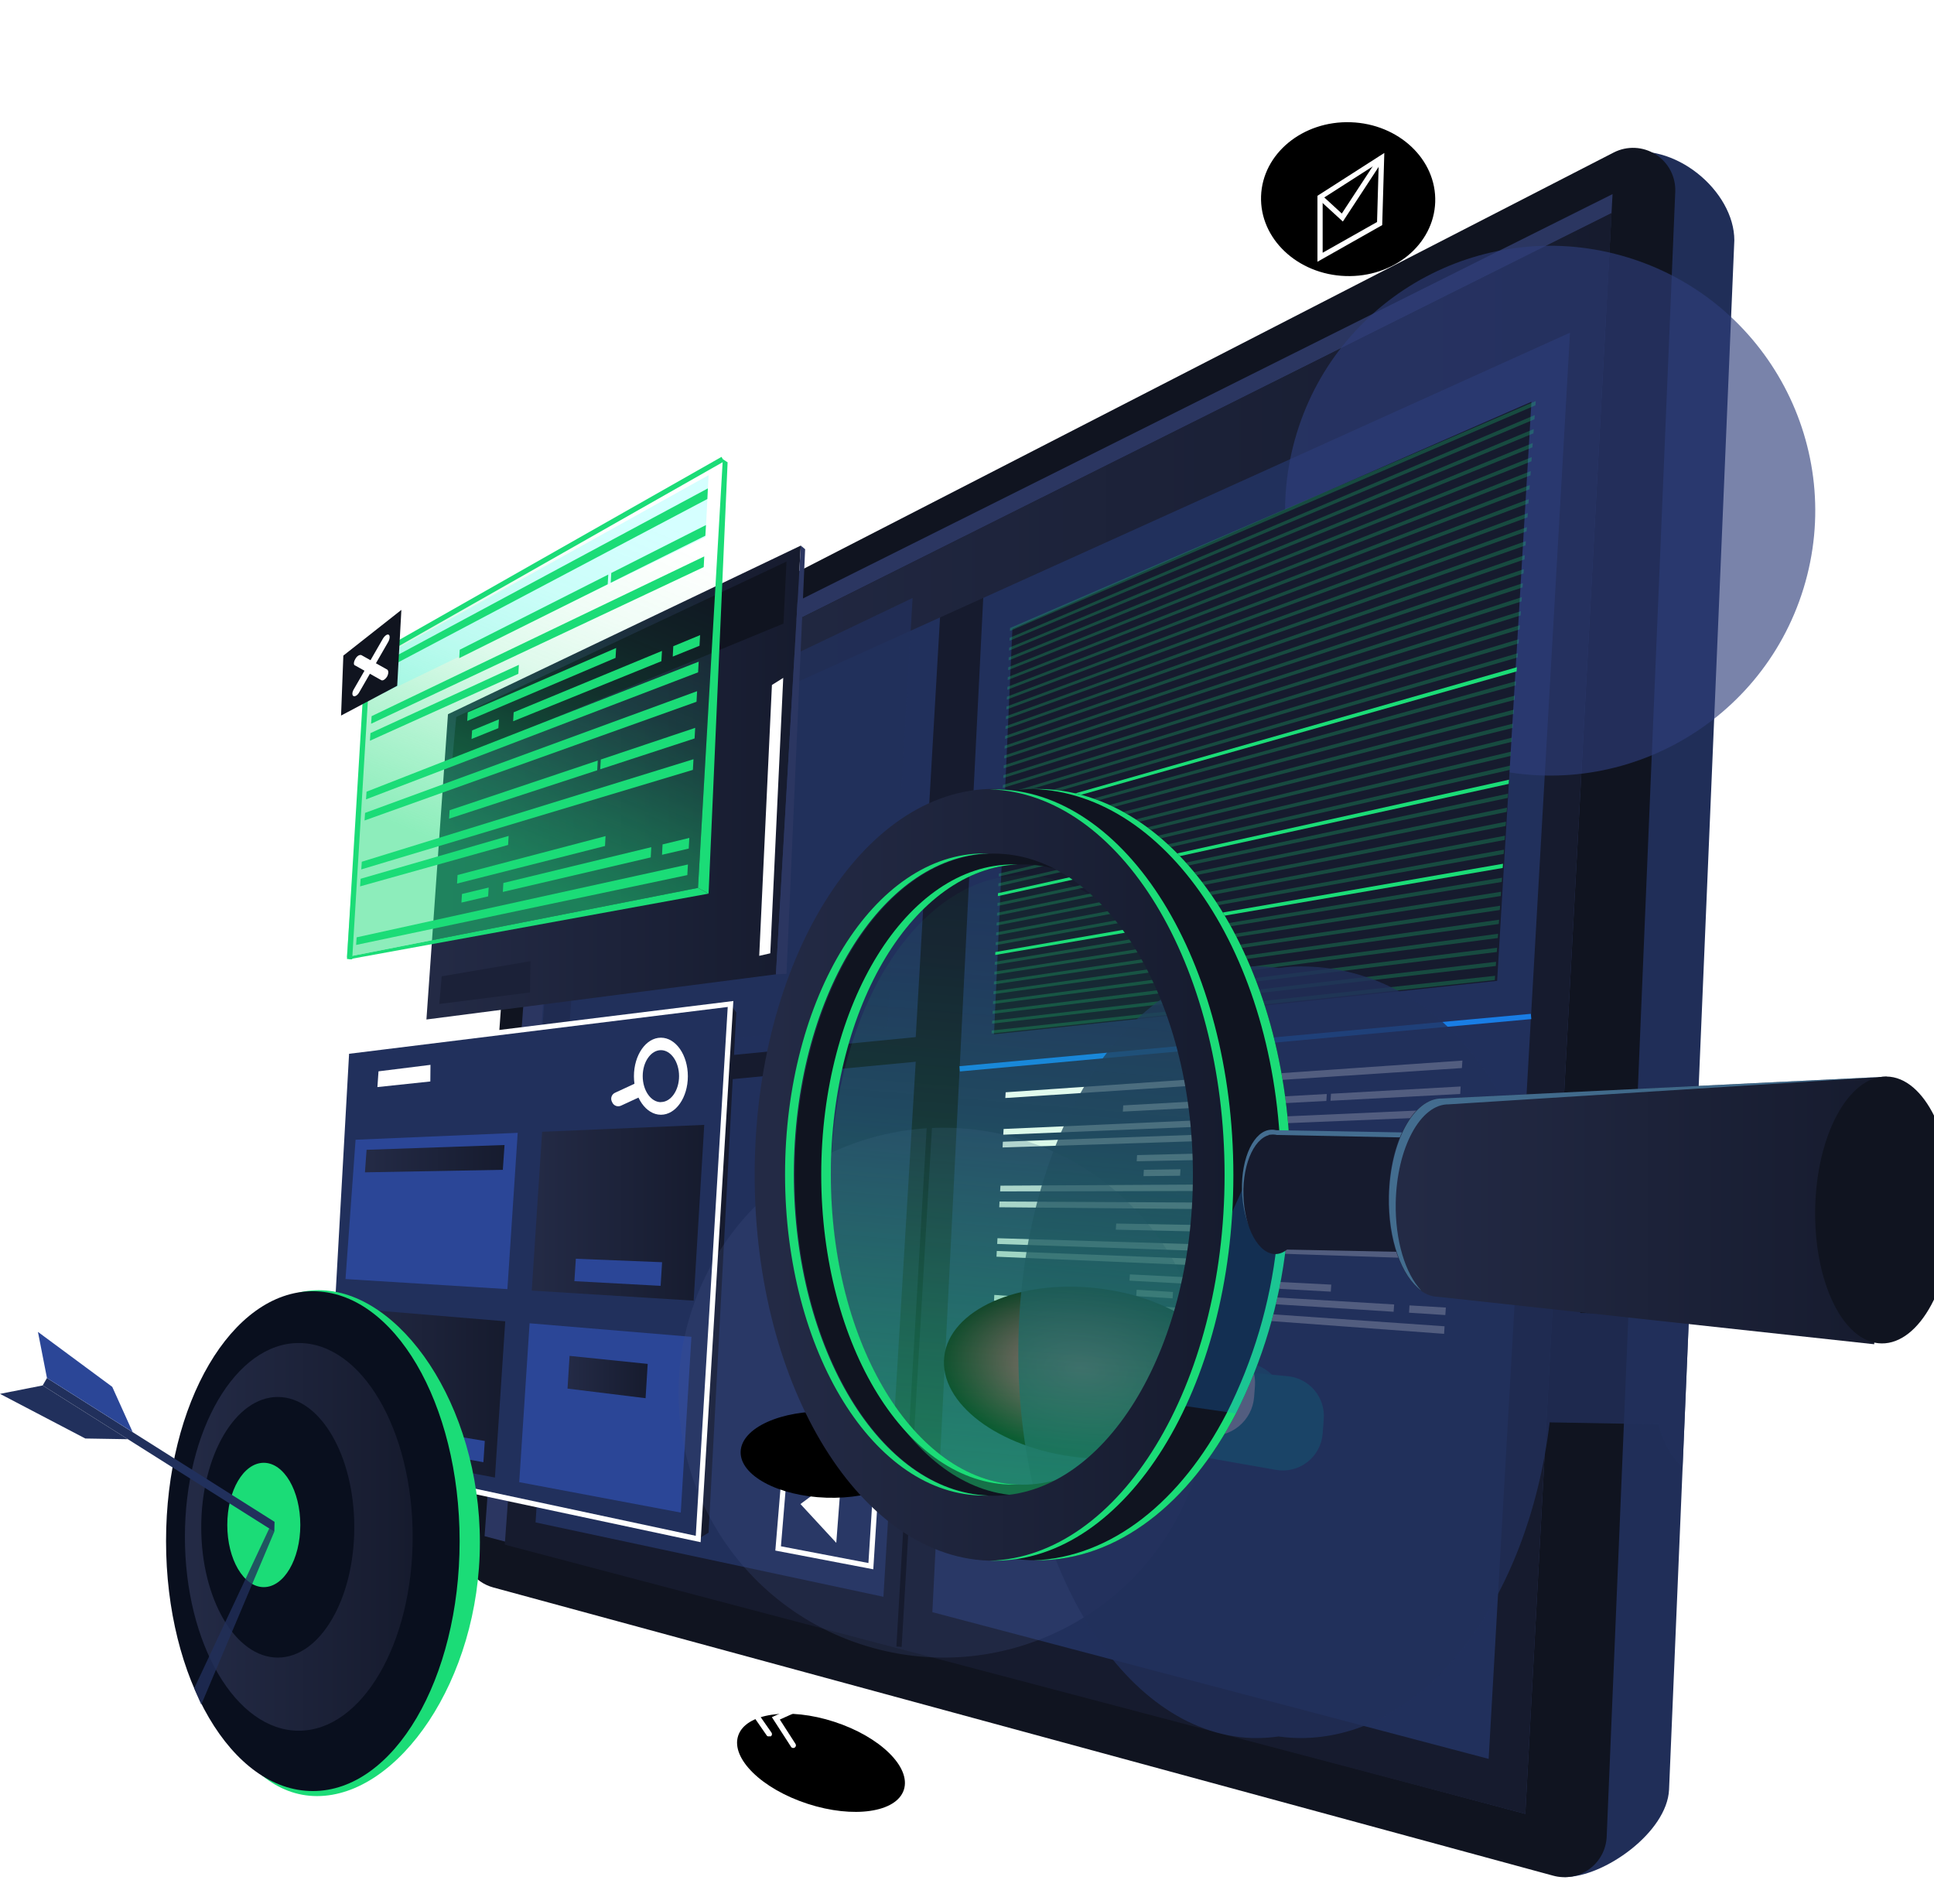 <svg width="712" height="701" viewBox="0 0 712 701" fill="none" xmlns="http://www.w3.org/2000/svg">
<path d="M569.881 688.092L576.046 690.979C590.617 690.979 613.725 674.458 614.457 658.82L619.458 540.071L622.368 471.144L638.492 88.468C638.513 70.504 616.527 51.441 596.351 56.589L581.974 483.4L580.616 523.83L575.011 689.902L569.881 688.092Z" fill="#202E58"/>
<path d="M591.5 676.073L616.742 70.611C616.853 67.895 616.25 65.197 614.993 62.785C613.736 60.375 611.868 58.335 609.576 56.871C607.283 55.406 604.647 54.568 601.929 54.439C599.212 54.31 596.508 54.895 594.087 56.136L200.034 258.611C197.659 259.83 195.639 261.64 194.167 263.866C192.695 266.091 191.82 268.658 191.627 271.319L170.18 568.267C169.92 571.862 170.92 575.436 173.008 578.376C175.096 581.316 178.143 583.438 181.626 584.378L571.777 690.462C574.041 691.087 576.416 691.193 578.726 690.771C581.036 690.35 583.221 689.413 585.118 688.029C587.014 686.646 588.573 684.852 589.679 682.781C590.784 680.711 591.407 678.418 591.5 676.073Z" fill="#101420"/>
<path d="M561.539 667.716L178.393 565.488L200.12 267.98L593.656 71.451L561.539 667.716Z" fill="#2B3661"/>
<path d="M561.539 667.715L185.83 568.611L207.536 271.082L593.269 78.473L561.539 667.715Z" fill="#161B2E"/>
<path d="M578.913 106.432L362.174 216.199L343.248 593.468L548.045 647.469L578.913 106.432Z" fill="#21305C"/>
<path d="M346.265 223.952L216.394 286.009L208.376 394.375L337.126 381.775L346.265 223.952Z" fill="#21305C"/>
<path d="M325.228 587.803L197.168 560.426L207.191 403.164L337.126 390.843L325.228 587.803Z" fill="#21305C"/>
<path d="M593.269 78.473L591.221 116.491L206.113 290.554L207.536 271.082L593.269 78.473Z" fill="url(#paint0_linear_611_13231)"/>
<g style="mix-blend-mode:multiply" opacity="0.88">
<g style="mix-blend-mode:multiply" opacity="0.88">
<path d="M335.962 220.14L206.07 282.218L198.676 387.074L326.801 377.962L335.962 220.14Z" fill="#21305C"/>
</g>
</g>
<path d="M294.812 200.841L164.92 262.918L156.988 375.292L285.651 358.663L294.812 200.841Z" fill="url(#paint1_linear_611_13231)"/>
<path d="M289.553 206.721L288.433 229.553L166.516 279.762L167.96 263.93L289.553 206.721Z" fill="#101420"/>
<path d="M294.813 200.841L296.408 202.176L289.553 358.469L285.652 358.663L294.813 200.841Z" fill="#2B3661"/>
<g style="mix-blend-mode:color-dodge">
<path style="mix-blend-mode:color-dodge" d="M266.101 169.026L135.368 243.231L127.673 352.265L256.962 326.848L266.101 169.026Z" fill="url(#paint2_linear_611_13231)" fill-opacity="0.5"/>
</g>
<g style="mix-blend-mode:soft-light" opacity="0.5">
<g style="mix-blend-mode:soft-light" opacity="0.5">
<path d="M260.863 174.907L259.72 197.718L136.962 257.275L138.234 243.231L260.863 174.907Z" fill="#58FFFE"/>
</g>
</g>
<path d="M266.101 169.026L267.868 170.189L260.863 328.959L256.961 326.848L266.101 169.026Z" fill="#1BDC77"/>
<path d="M127.672 352.265L256.961 326.849L260.863 328.959L128.685 353.084L127.672 352.265Z" fill="#1BDC77"/>
<path d="M137.826 248.444L260.411 183.695L260.605 179.775L138.02 245.622L137.826 248.444Z" fill="#1BDC77"/>
<path d="M134.743 294.259L257.005 247.496L257.22 243.576L134.937 291.437L134.743 294.259Z" fill="#1BDC77"/>
<path d="M136.619 266.429L259.074 208.745L259.268 204.825L136.813 263.629L136.619 266.429Z" fill="#1BDC77"/>
<path d="M224.844 214.518L259.678 197.2L259.893 193.279L225.038 210.921L224.844 214.518Z" fill="#1BDC77"/>
<path d="M247.672 241.701L257.523 237.717L257.738 233.796L247.866 237.889L247.672 241.701Z" fill="#1BDC77"/>
<path d="M173.607 272.029L183.48 268.044L183.674 264.813L173.801 268.884L173.607 272.029Z" fill="#1BDC77"/>
<path d="M169.059 242.282L223.723 215.078L223.939 211.502L169.253 239.181L169.059 242.282Z" fill="#1BDC77"/>
<path d="M172.012 265.395L226.612 242.176L226.828 238.535L172.206 262.251L172.012 265.395Z" fill="#1BDC77"/>
<path d="M188.911 265.503L243.489 243.403L243.705 239.612L189.105 262.208L188.911 265.503Z" fill="#1BDC77"/>
<path d="M136.187 272.676L190.83 248.034L191.024 244.739L136.381 269.876L136.187 272.676Z" fill="#1BDC77"/>
<path d="M134.204 302.035L256.422 258.33L256.638 254.432L134.398 299.234L134.204 302.035Z" fill="#1BDC77"/>
<path d="M131.1 347.85L253.039 322.131L253.254 318.233L131.294 345.05L131.1 347.85Z" fill="#1BDC77"/>
<path d="M132.997 320.042L255.087 283.403L255.302 279.482L133.191 317.22L132.997 320.042Z" fill="#1BDC77"/>
<path d="M220.965 283.187L255.712 271.835L255.927 267.937L221.18 279.59L220.965 283.187Z" fill="#1BDC77"/>
<path d="M243.727 314.657L253.556 312.374L253.772 308.453L243.921 310.844L243.727 314.657Z" fill="#1BDC77"/>
<path d="M169.878 332.254L179.707 329.971L179.901 326.719L170.072 329.088L169.878 332.254Z" fill="#1BDC77"/>
<path d="M165.33 301.366L219.865 283.553L220.059 279.977L165.524 298.264L165.33 301.366Z" fill="#1BDC77"/>
<path d="M168.261 325.254L222.732 311.425L222.926 307.785L168.455 322.109L168.261 325.254Z" fill="#1BDC77"/>
<path d="M185.118 328.335L239.567 315.626L239.761 311.857L185.312 325.039L185.118 328.335Z" fill="#1BDC77"/>
<path d="M132.566 326.288L187.058 311.037L187.252 307.72L132.76 323.487L132.566 326.288Z" fill="#1BDC77"/>
<path d="M257.005 566.543L119.137 537.077L127.543 387.074L268.903 369.583L257.005 566.543Z" fill="#21305C"/>
<path d="M268.903 369.583L271.059 372.707L260.863 564.195L257.005 566.543L268.903 369.583Z" fill="#161B2E"/>
<path d="M370.105 404.198L538.194 393.169L538.388 390.412L370.234 402.087L370.105 404.198Z" fill="white"/>
<path d="M368.187 438.575L535.177 438.252L535.371 435.495L368.317 436.464L368.187 438.575Z" fill="white"/>
<path d="M369.351 417.703L537.008 410.875L537.202 408.118L369.48 415.592L369.351 417.703Z" fill="white"/>
<path d="M489.824 405.21L537.569 402.711L537.741 399.954L489.996 402.625L489.824 405.21Z" fill="white"/>
<path d="M522.157 431.51L535.629 431.337L535.823 428.58L522.351 428.796L522.157 431.51Z" fill="#58FFFE"/>
<path d="M420.976 432.953L434.448 432.803L434.599 430.433L421.106 430.627L420.976 432.953Z" fill="white"/>
<path d="M413.368 409.195L488.294 405.275L488.466 402.711L413.518 406.912L413.368 409.195Z" fill="white"/>
<path d="M418.476 427.482L493.144 425.953L493.316 423.347L418.606 425.199L418.476 427.482Z" fill="white"/>
<path d="M441.863 432.436L516.466 431.574L516.639 428.882L442.014 430.045L441.863 432.436Z" fill="#58FFFE"/>
<path d="M369.093 422.399L443.868 419.986L443.998 417.595L369.201 420.288L369.093 422.399Z" fill="white"/>
<path d="M367.864 444.412L534.659 445.92L534.853 443.163L367.972 442.301L367.864 444.412Z" fill="white"/>
<path d="M365.945 478.79L531.641 491.003L531.814 488.224L366.053 476.679L365.945 478.79Z" fill="white"/>
<path d="M367.11 457.917L533.474 463.625L533.646 460.847L367.218 455.806L367.11 457.917Z" fill="white"/>
<path d="M486.655 454.385L534.013 455.462L534.207 452.705L486.806 451.822L486.655 454.385Z" fill="#58FFFE"/>
<path d="M518.73 483.227L532.095 484.089L532.289 481.332L518.903 480.535L518.73 483.227Z" fill="white"/>
<path d="M418.325 477.11L431.689 477.95L431.84 475.602L418.454 474.783L418.325 477.11Z" fill="white"/>
<path d="M410.78 452.662L485.125 454.342L485.297 451.779L410.931 450.4L410.78 452.662Z" fill="white"/>
<path d="M415.825 471.423L489.932 475.473L490.104 472.888L415.976 469.119L415.825 471.423Z" fill="white"/>
<path d="M439.04 478.165L513.061 482.882L513.255 480.19L439.191 475.774L439.04 478.165Z" fill="white"/>
<path d="M366.851 462.614L441.023 465.801L441.174 463.411L366.958 460.503L366.851 462.614Z" fill="white"/>
<path d="M195.766 475.085L255.367 478.79L259.268 414.085L199.582 416.626L195.766 475.085Z" fill="url(#paint3_linear_611_13231)"/>
<path d="M127.198 470.841L186.799 474.546L190.593 417.013L130.906 419.555L127.198 470.841Z" fill="#2B4697"/>
<path d="M191.153 545.606L250.624 556.806L254.547 492.101L194.968 487.125L191.153 545.606Z" fill="#2B4697"/>
<path d="M122.737 532.704L182.208 543.905L186.002 486.393L126.444 481.418L122.737 532.704Z" fill="url(#paint4_linear_611_13231)"/>
<path d="M146.275 532.554L177.961 538.262L178.478 530.443L146.792 525.208L146.275 532.554Z" fill="#2B4697"/>
<path d="M211.458 471.617L243.209 473.341L243.748 464.638L211.997 463.368L211.458 471.617Z" fill="#2B4697"/>
<path d="M130.216 529.688L142.654 531.907L143.171 524.605L130.733 522.537L130.216 529.688Z" fill="#58FFFE"/>
<path d="M134.355 431.553L185.118 430.627L185.743 421.494L134.958 423.26L134.355 431.553Z" fill="url(#paint5_linear_611_13231)"/>
<path d="M208.937 511.164L237.67 514.697L238.446 502.074L209.691 499.123L208.937 511.164Z" fill="url(#paint6_linear_611_13231)"/>
<g style="mix-blend-mode:color-dodge" opacity="0.8" filter="url(#filter0_f_611_13231)">
<g style="mix-blend-mode:color-dodge" opacity="0.8">
<path d="M542.102 281.206C490.582 265.426 461.617 210.9 477.408 159.417C493.199 107.934 547.765 78.99 599.285 94.77C650.805 110.549 679.769 165.076 663.979 216.558C648.188 268.041 593.622 296.985 542.102 281.206Z" fill="#2D3D79"/>
</g>
</g>
<g style="mix-blend-mode:color-dodge" opacity="0.5" filter="url(#filter1_f_611_13231)">
<g style="mix-blend-mode:color-dodge" opacity="0.5">
<path d="M318.81 605.878C267.29 590.099 238.326 535.573 254.116 484.09C269.907 432.607 324.473 403.663 375.993 419.442C427.513 435.222 456.477 489.748 440.687 541.231C424.896 592.714 370.33 621.658 318.81 605.878Z" fill="#404E84"/>
</g>
</g>
<path d="M158.48 391.988L139.347 394.371L138.943 400.17L158.424 398.106L158.48 391.988Z" fill="white"/>
<path d="M563.802 147.896L372.713 231.492L365.945 380.741L551.17 361.075L563.802 147.896Z" fill="#161B2E"/>
<path d="M563.574 373.21L563.751 375.141L353.391 394.419L353.214 392.489L563.574 373.21Z" fill="#197DE5"/>
<path d="M474.045 506.597L407.784 500.394C405.812 500.211 403.823 500.428 401.937 501.032C400.051 501.635 398.306 502.612 396.807 503.906C395.307 505.199 394.084 506.781 393.211 508.557C392.338 510.334 391.833 512.268 391.725 514.244C391.539 517.828 392.67 521.356 394.905 524.164C397.14 526.973 400.325 528.868 403.861 529.494L469.691 541.083C471.713 541.444 473.789 541.377 475.784 540.888C477.779 540.398 479.649 539.496 481.274 538.24C482.899 536.984 484.242 535.401 485.217 533.594C486.192 531.787 486.778 529.796 486.935 527.749L487.345 522.364C487.639 518.519 486.41 514.712 483.922 511.763C481.435 508.814 477.888 506.959 474.045 506.597Z" fill="#008C93"/>
<g style="mix-blend-mode:multiply" opacity="0.88">
<g style="mix-blend-mode:multiply" opacity="0.88">
<path d="M458.763 501.644L394.355 495.591C392.26 495.396 390.147 495.626 388.142 496.267C386.138 496.908 384.283 497.946 382.689 499.319C381.095 500.693 379.795 502.373 378.866 504.26C377.938 506.148 377.399 508.203 377.284 510.303C377.083 514.164 378.324 517.962 380.764 520.963C383.205 523.963 386.673 525.951 390.497 526.544L454.603 536.452C456.728 536.778 458.898 536.663 460.976 536.114C463.055 535.564 464.998 534.591 466.683 533.257C468.369 531.923 469.76 530.255 470.771 528.359C471.782 526.462 472.39 524.378 472.558 522.236L472.86 518.38C473.184 514.299 471.886 510.254 469.247 507.122C466.609 503.99 462.842 502.021 458.763 501.644Z" fill="#008C93"/>
</g>
</g>
<path d="M447.619 493.61L382.78 489.302C380.739 489.171 378.693 489.445 376.759 490.111C374.825 490.776 373.043 491.817 371.515 493.176C369.988 494.534 368.745 496.182 367.859 498.024C366.973 499.866 366.462 501.865 366.355 503.906C366.149 507.788 367.418 511.605 369.908 514.593C372.398 517.58 375.925 519.518 379.784 520.017L444.299 528.396C446.377 528.666 448.488 528.51 450.504 527.938C452.52 527.367 454.399 526.391 456.026 525.072C457.653 523.752 458.995 522.116 459.969 520.262C460.943 518.408 461.53 516.375 461.694 514.288L462.017 510.131C462.164 508.1 461.907 506.06 461.262 504.129C460.616 502.197 459.595 500.413 458.257 498.877C456.919 497.342 455.29 496.086 453.464 495.182C451.638 494.278 449.652 493.743 447.619 493.61Z" fill="white"/>
<path d="M441.325 493.179L380.495 489.495C378.533 489.484 376.588 489.864 374.774 490.614C372.961 491.365 371.316 492.47 369.937 493.864C368.557 495.259 367.47 496.916 366.74 498.736C366.011 500.557 365.652 502.505 365.687 504.466C365.468 508.222 366.662 511.924 369.035 514.846C371.408 517.767 374.789 519.696 378.512 520.254L438.328 527.147C446.455 528.095 453.633 521.46 454.042 512.629L454.236 508.472C454.624 499.899 449.279 493.545 441.325 493.179Z" fill="#D4BDF0"/>
<path style="mix-blend-mode:color-dodge" d="M396.804 536.455C367.703 533.173 345.686 516.578 347.627 499.39C349.569 482.203 374.733 470.93 403.834 474.212C432.935 477.495 454.952 494.089 453.01 511.277C451.069 528.465 425.904 539.737 396.804 536.455Z" fill="url(#paint7_radial_611_13231)"/>
<path d="M91.503 543.237L113.77 551.917L115.494 521.288L93.788 517.54L91.503 543.237Z" fill="#A92FE5"/>
<path d="M96.633 539.446C97.172 540.372 98.142 540.717 98.789 540.2L110.364 529.624C110.687 529.21 110.876 528.709 110.907 528.186C110.938 527.663 110.808 527.142 110.537 526.694C109.998 525.768 109.028 525.553 108.381 526.22L96.806 536.796C96.485 537.155 96.294 537.611 96.263 538.091C96.231 538.572 96.362 539.048 96.633 539.446Z" fill="white"/>
<path d="M97.883 523.916C97.561 524.268 97.365 524.718 97.326 525.193C97.287 525.669 97.407 526.144 97.668 526.544L107.303 543.13C107.863 544.12 108.833 544.465 109.459 543.883C109.79 543.475 109.987 542.974 110.022 542.449C110.056 541.925 109.927 541.402 109.653 540.954L100.017 524.39C99.928 524.199 99.796 524.031 99.631 523.899C99.466 523.767 99.273 523.674 99.067 523.628C98.861 523.582 98.647 523.585 98.442 523.635C98.236 523.684 98.045 523.781 97.883 523.916Z" fill="white"/>
<g style="mix-blend-mode:soft-light">
<g style="mix-blend-mode:soft-light" opacity="0.5">
<g style="mix-blend-mode:soft-light" opacity="0.5">
<path d="M565.374 147.646L565.267 149.197L371.786 232.276L371.851 231.177L565.374 147.646Z" fill="#1BDC77"/>
</g>
</g>
<g style="mix-blend-mode:multiply" opacity="0.5">
<g style="mix-blend-mode:multiply" opacity="0.5">
<path d="M564.9 154.345L371.635 235.873L371.678 234.796L565.008 152.816L564.9 154.345Z" fill="#1BDC77"/>
</g>
</g>
<g style="mix-blend-mode:multiply" opacity="0.5">
<g style="mix-blend-mode:multiply" opacity="0.5">
<path d="M564.534 159.514L371.463 239.492L371.527 238.415L564.642 157.964L564.534 159.514Z" fill="#1BDC77"/>
</g>
</g>
<g style="mix-blend-mode:multiply" opacity="0.5">
<g style="mix-blend-mode:multiply" opacity="0.5">
<path d="M564.168 164.662L371.312 243.11L371.355 242.012L564.275 163.111L564.168 164.662Z" fill="#1BDC77"/>
</g>
</g>
<g style="mix-blend-mode:multiply" opacity="0.5">
<g style="mix-blend-mode:multiply" opacity="0.5">
<path d="M563.801 169.811L371.14 246.708L371.183 245.631L563.909 168.281L563.801 169.811Z" fill="#1BDC77"/>
</g>
</g>
<g style="mix-blend-mode:soft-light" opacity="0.5">
<g style="mix-blend-mode:soft-light" opacity="0.5">
<path d="M563.435 174.98L370.967 250.326L371.032 249.249L563.543 173.429L563.435 174.98Z" fill="#1BDC77"/>
</g>
</g>
<g style="mix-blend-mode:multiply" opacity="0.5">
<g style="mix-blend-mode:multiply" opacity="0.5">
<path d="M563.069 180.128L370.816 253.924L370.86 252.847L563.176 178.578L563.069 180.128Z" fill="#1BDC77"/>
</g>
</g>
<g style="mix-blend-mode:multiply" opacity="0.5">
<g style="mix-blend-mode:multiply" opacity="0.5">
<path d="M562.701 185.297L370.643 257.542L370.708 256.465L562.809 183.746L562.701 185.297Z" fill="#1BDC77"/>
</g>
</g>
<g style="mix-blend-mode:soft-light" opacity="0.5">
<g style="mix-blend-mode:soft-light" opacity="0.5">
<path d="M562.335 190.446L370.493 261.161L370.536 260.084L562.465 188.895L562.335 190.446Z" fill="#1BDC77"/>
</g>
</g>
<g style="mix-blend-mode:multiply" opacity="0.5">
<g style="mix-blend-mode:multiply" opacity="0.5">
<path d="M561.991 195.593L370.321 264.758L370.364 263.681L562.098 194.064L561.991 195.593Z" fill="#1BDC77"/>
</g>
</g>
<g style="mix-blend-mode:multiply" opacity="0.5">
<g style="mix-blend-mode:multiply" opacity="0.5">
<path d="M561.623 200.764L370.147 268.377L370.212 267.3L561.731 199.213L561.623 200.764Z" fill="#1BDC77"/>
</g>
</g>
<g style="mix-blend-mode:multiply" opacity="0.5">
<g style="mix-blend-mode:multiply" opacity="0.5">
<path d="M561.257 205.911L369.996 271.995L370.039 270.897L561.365 204.36L561.257 205.911Z" fill="#1BDC77"/>
</g>
</g>
<g style="mix-blend-mode:multiply" opacity="0.5">
<g style="mix-blend-mode:multiply" opacity="0.5">
<path d="M560.891 211.081L369.824 275.593L369.889 274.516L560.998 209.53L560.891 211.081Z" fill="#1BDC77"/>
</g>
</g>
<g style="mix-blend-mode:multiply" opacity="0.5">
<g style="mix-blend-mode:multiply" opacity="0.5">
<path d="M560.524 216.229L369.673 279.211L369.716 278.134L560.632 214.678L560.524 216.229Z" fill="#1BDC77"/>
</g>
</g>
<g style="mix-blend-mode:multiply" opacity="0.5">
<g style="mix-blend-mode:multiply" opacity="0.5">
<path d="M560.158 221.376L369.501 282.829L369.544 281.731L560.266 219.826L560.158 221.376Z" fill="#1BDC77"/>
</g>
</g>
<g style="mix-blend-mode:multiply" opacity="0.5">
<g style="mix-blend-mode:multiply" opacity="0.5">
<path d="M559.792 226.546L369.35 286.427L369.393 285.35L559.899 224.996L559.792 226.546Z" fill="#1BDC77"/>
</g>
</g>
<g style="mix-blend-mode:multiply" opacity="0.5">
<g style="mix-blend-mode:multiply" opacity="0.5">
<path d="M559.425 231.694L369.178 290.045L369.221 288.968L559.533 230.143L559.425 231.694Z" fill="#1BDC77"/>
</g>
</g>
<g style="mix-blend-mode:multiply" opacity="0.5">
<g style="mix-blend-mode:multiply" opacity="0.5">
<path d="M559.059 236.843L369.005 293.665L369.07 292.566L559.167 235.313L559.059 236.843Z" fill="#1BDC77"/>
</g>
</g>
<g style="mix-blend-mode:multiply" opacity="0.5">
<g style="mix-blend-mode:multiply" opacity="0.5">
<path d="M558.692 242.012L368.855 297.261L368.898 296.184L558.8 240.461L558.692 242.012Z" fill="#1BDC77"/>
</g>
</g>
<g style="mix-blend-mode:multiply">
<g style="mix-blend-mode:multiply">
<path d="M558.326 247.16L368.682 300.881L368.725 299.804L558.455 245.609L558.326 247.16Z" fill="#1BDC77"/>
</g>
</g>
<g style="mix-blend-mode:multiply" opacity="0.5">
<g style="mix-blend-mode:multiply" opacity="0.5">
<path d="M557.981 252.308L368.531 304.477L368.574 303.4L558.089 250.778L557.981 252.308Z" fill="#1BDC77"/>
</g>
</g>
<g style="mix-blend-mode:multiply" opacity="0.5">
<g style="mix-blend-mode:multiply" opacity="0.5">
<path d="M557.701 256.077L557.593 257.628L368.359 308.203L368.402 307.126L557.701 256.077Z" fill="#1BDC77"/>
</g>
</g>
<g style="mix-blend-mode:multiply" opacity="0.5">
<g style="mix-blend-mode:multiply" opacity="0.5">
<path d="M557.226 262.798L368.186 311.823L368.229 310.746L557.334 261.247L557.226 262.798Z" fill="#1BDC77"/>
</g>
</g>
<g style="mix-blend-mode:multiply" opacity="0.5">
<g style="mix-blend-mode:multiply" opacity="0.5">
<path d="M556.86 267.946L368.013 315.441L368.078 314.342L556.967 266.395L556.86 267.946Z" fill="#1BDC77"/>
</g>
</g>
<g style="mix-blend-mode:multiply" opacity="0.5">
<g style="mix-blend-mode:multiply" opacity="0.5">
<path d="M556.515 273.094L367.862 319.038L367.906 317.961L556.601 271.565L556.515 273.094Z" fill="#1BDC77"/>
</g>
</g>
<g style="mix-blend-mode:multiply" opacity="0.5">
<g style="mix-blend-mode:multiply" opacity="0.5">
<path d="M556.148 278.263L367.69 322.657L367.733 321.58L556.256 276.712L556.148 278.263Z" fill="#1BDC77"/>
</g>
</g>
<g style="mix-blend-mode:multiply" opacity="0.5">
<g style="mix-blend-mode:multiply" opacity="0.5">
<path d="M555.782 283.411L367.539 326.253L367.582 325.177L555.89 281.86L555.782 283.411Z" fill="#1BDC77"/>
</g>
</g>
<g style="mix-blend-mode:soft-light">
<g style="mix-blend-mode:soft-light">
<path d="M555.416 288.559L367.367 329.873L367.41 328.796L555.523 287.03L555.416 288.559Z" fill="#1BDC77"/>
</g>
</g>
<g style="mix-blend-mode:multiply" opacity="0.5">
<g style="mix-blend-mode:multiply" opacity="0.5">
<path d="M555.049 293.728L367.194 333.491L367.259 332.392L555.157 292.178L555.049 293.728Z" fill="#1BDC77"/>
</g>
</g>
<g style="mix-blend-mode:multiply" opacity="0.5">
<g style="mix-blend-mode:multiply" opacity="0.5">
<path d="M554.683 298.877L367.044 337.089L367.087 336.012L554.791 297.326L554.683 298.877Z" fill="#1BDC77"/>
</g>
</g>
<g style="mix-blend-mode:multiply" opacity="0.5">
<g style="mix-blend-mode:multiply" opacity="0.5">
<path d="M554.317 304.046L366.871 340.707L366.914 339.63L554.424 302.495L554.317 304.046Z" fill="#1BDC77"/>
</g>
</g>
<g style="mix-blend-mode:multiply" opacity="0.5">
<g style="mix-blend-mode:multiply" opacity="0.5">
<path d="M553.95 309.195L366.72 344.326L366.764 343.228L554.058 307.644L553.95 309.195Z" fill="#1BDC77"/>
</g>
</g>
<g style="mix-blend-mode:multiply" opacity="0.5">
<g style="mix-blend-mode:multiply" opacity="0.5">
<path d="M553.584 314.342L366.548 347.923L366.591 346.846L553.692 312.792L553.584 314.342Z" fill="#1BDC77"/>
</g>
</g>
<g style="mix-blend-mode:multiply">
<g style="mix-blend-mode:multiply">
<path d="M553.217 319.512L366.376 351.542L366.44 350.465L553.325 317.962L553.217 319.512Z" fill="#1BDC77"/>
</g>
</g>
<g style="mix-blend-mode:multiply" opacity="0.5">
<g style="mix-blend-mode:multiply" opacity="0.5">
<path d="M552.851 324.66L366.225 355.16L366.268 354.062L552.959 323.109L552.851 324.66Z" fill="#1BDC77"/>
</g>
</g>
<g style="mix-blend-mode:multiply" opacity="0.5">
<g style="mix-blend-mode:multiply" opacity="0.5">
<path d="M552.506 329.83L366.052 358.758L366.117 357.681L552.614 328.279L552.506 329.83Z" fill="#1BDC77"/>
</g>
</g>
<g style="mix-blend-mode:multiply" opacity="0.5">
<g style="mix-blend-mode:multiply" opacity="0.5">
<path d="M552.14 334.978L365.901 362.376L365.945 361.299L552.247 333.427L552.14 334.978Z" fill="#1BDC77"/>
</g>
</g>
<g style="mix-blend-mode:multiply" opacity="0.5">
<g style="mix-blend-mode:multiply" opacity="0.5">
<path d="M551.773 340.125L365.729 365.973L365.772 364.896L551.881 338.574L551.773 340.125Z" fill="#1BDC77"/>
</g>
</g>
<g style="mix-blend-mode:multiply" opacity="0.5">
<g style="mix-blend-mode:multiply" opacity="0.5">
<path d="M551.407 345.295L365.557 369.592L365.621 368.515L551.515 343.744L551.407 345.295Z" fill="#1BDC77"/>
</g>
</g>
<g style="mix-blend-mode:multiply" opacity="0.5">
<g style="mix-blend-mode:multiply" opacity="0.5">
<path d="M551.041 350.443L365.406 373.21L365.449 372.112L551.148 348.892L551.041 350.443Z" fill="#1BDC77"/>
</g>
</g>
<g style="mix-blend-mode:multiply" opacity="0.5">
<g style="mix-blend-mode:multiply" opacity="0.5">
<path d="M550.674 355.591L365.234 376.808L365.298 375.731L550.782 354.062L550.674 355.591Z" fill="#1BDC77"/>
</g>
</g>
<g style="mix-blend-mode:multiply" opacity="0.5">
<g style="mix-blend-mode:multiply" opacity="0.5">
<path d="M550.307 360.76L365.082 380.426L365.125 379.349L550.415 359.21L550.307 360.76Z" fill="#1BDC77"/>
</g>
</g>
</g>
<path d="M347.235 670.043V641.459L270.089 616.624V638.465L347.235 670.043ZM345.317 642.859V667.156L272.029 637.151V619.252L345.317 642.859Z" fill="white"/>
<path style="mix-blend-mode:color-dodge" d="M271.748 638.982C269.032 647.318 280.478 658.54 297.335 664.011C314.191 669.483 330.034 667.199 332.75 658.863C335.466 650.527 324.02 639.327 307.185 633.834C290.351 628.341 274.464 630.646 271.748 638.982Z" fill="url(#paint8_radial_611_13231)"/>
<path d="M283.216 639.155C283.406 639.21 283.608 639.21 283.798 639.155C284.005 639.008 284.145 638.786 284.189 638.536C284.234 638.286 284.178 638.029 284.035 637.82L278.021 629.204L284.488 626.145C284.617 626.101 284.735 626.03 284.835 625.938C284.934 625.845 285.013 625.732 285.066 625.607C285.12 625.481 285.146 625.346 285.143 625.21C285.141 625.074 285.109 624.94 285.052 624.817C284.994 624.693 284.911 624.584 284.807 624.495C284.704 624.406 284.584 624.339 284.453 624.3C284.323 624.261 284.185 624.25 284.05 624.267C283.915 624.284 283.785 624.33 283.669 624.401L275.047 628.428L282.375 639.005C282.493 639.095 282.631 639.156 282.777 639.182C282.924 639.209 283.074 639.199 283.216 639.155Z" fill="white"/>
<path d="M292.054 643.463C292.238 643.466 292.418 643.414 292.571 643.312C292.788 643.175 292.942 642.957 292.998 642.707C293.055 642.456 293.01 642.194 292.873 641.977L287.096 632.995L293.326 630.173C293.443 630.124 293.55 630.052 293.638 629.96C293.727 629.869 293.795 629.76 293.84 629.641C293.884 629.521 293.904 629.394 293.897 629.267C293.89 629.14 293.857 629.016 293.8 628.902C293.752 628.771 293.676 628.651 293.578 628.552C293.479 628.452 293.36 628.375 293.229 628.326C293.098 628.277 292.958 628.257 292.818 628.267C292.679 628.277 292.543 628.318 292.42 628.385L284.165 632.111L291.127 642.881C291.202 643.062 291.332 643.215 291.498 643.319C291.664 643.423 291.858 643.474 292.054 643.463Z" fill="white"/>
<path d="M321.498 577.68L324.085 536.905L288.561 533.286L285.436 570.787L321.498 577.68ZM322.037 538.628L319.709 575.375L287.505 569.215L290.307 535.397L322.037 538.628Z" fill="white"/>
<path d="M309.816 542.418L307.876 567.943L294.684 553.662L309.816 542.418Z" fill="white"/>
<path style="mix-blend-mode:color-dodge" d="M304.187 551.326C286.483 550.727 272.371 543.138 272.668 534.375C272.965 525.613 287.558 518.995 305.262 519.595C322.966 520.194 337.077 527.783 336.78 536.545C336.483 545.308 321.891 551.925 304.187 551.326Z" fill="url(#paint9_radial_611_13231)"/>
<path d="M479.801 104.579L514.289 86.206L514.893 46.077L480.749 68.521L479.801 104.579ZM512.5 85.042L481.827 101.305L482.754 69.577L512.931 49.674L512.5 85.042Z" fill="white"/>
<path style="mix-blend-mode:color-dodge" d="M495.354 101.615C477.65 101.016 463.728 87.856 464.258 72.221C464.788 56.587 479.569 44.398 497.273 44.998C514.977 45.597 528.9 58.757 528.37 74.391C527.84 90.026 513.058 102.214 495.354 101.615Z" fill="url(#paint10_radial_611_13231)"/>
<path d="M485.017 96.351L508.857 82.867L509.633 56.308L485.017 72.076V96.351ZM506.96 81.725L486.935 93.034V73.066L507.585 59.841L506.96 81.725Z" fill="white"/>
<path d="M494.372 81.554L509.418 58.571L507.801 57.515L493.984 78.603L486.612 71.839L485.319 73.261L494.372 81.554Z" fill="white"/>
<path d="M352.296 224.493L354.233 224.606L331.944 606.245L330.007 606.132L352.296 224.493Z" fill="#161B2E"/>
<path d="M257.932 567.706L269.981 368.484L126.681 386.211L118.124 537.916L257.932 567.706ZM267.912 370.681L256.143 565.358L120.193 536.301L128.513 387.913L267.912 370.681Z" fill="white"/>
<path d="M129.656 353.149L136.295 243.813L266.575 169.845L265.627 168.186L134.441 242.671L127.737 353.019L129.656 353.149Z" fill="#1BDC77"/>
<path d="M125.56 263.413L146.232 252.449L147.762 224.512L126.401 241.335L125.56 263.413Z" fill="#10141F"/>
<path d="M130.108 256.219C130.647 256.52 131.552 256.003 132.156 255.012L142.934 236.273C143.559 235.131 143.623 233.946 143.084 233.645C142.546 233.343 141.597 234.033 140.929 235.174L130.151 253.914C129.612 254.905 129.569 255.917 130.108 256.219Z" fill="white"/>
<path d="M130.755 242.692C130.152 243.748 130.109 244.846 130.755 244.975L140.304 250.339C140.843 250.727 141.749 250.188 142.46 249.133C143.063 248.077 143.107 246.979 142.589 246.505L133.019 241.141C132.221 240.926 131.294 241.615 130.755 242.692Z" fill="white"/>
<path d="M283.582 350.929L288.346 249.542L284.186 252.148L279.508 351.856L283.582 350.929Z" fill="white"/>
<path d="M195.098 365.34L195.314 353.816L162.614 359.395L161.731 369.583L195.098 365.34Z" fill="#1B2138"/>
<path d="M243.318 381.99C248.793 381.99 253.233 388.344 253.233 396.185C253.233 404.025 248.793 410.358 243.318 410.358C237.843 410.358 233.381 404.004 233.381 396.185C233.381 388.366 237.821 381.99 243.318 381.99ZM243.318 405.684C247.004 405.684 250 401.376 250 396.142C250 390.907 247.004 386.578 243.318 386.578C239.632 386.578 236.614 390.886 236.614 396.142C236.614 401.397 239.61 405.727 243.318 405.727V405.684Z" fill="white"/>
<path d="M236.777 400.129L236.95 400.501C237.51 401.71 236.983 403.144 235.773 403.704L228.615 407.017C227.405 407.577 225.97 407.051 225.409 405.842L225.237 405.47C224.677 404.261 225.204 402.827 226.413 402.267L233.572 398.954C234.782 398.394 236.217 398.92 236.777 400.129Z" fill="white"/>
<path d="M301.495 199.612L346.309 174.992L347.387 126.916L345.231 126.872L344.196 173.7L300.461 197.717L301.495 199.612Z" fill="white"/>
<path d="M332.298 167.411H334.453V180.528H332.298V167.411Z" fill="white"/>
<path d="M321.154 168.66H323.309V187.055H321.154V168.66Z" fill="white"/>
<path d="M312.38 167.411H314.536V191.815H312.38V167.411Z" fill="white"/>
<path d="M326.176 164.955C330.956 164.972 335.718 164.356 340.337 163.125L339.712 160.971C339.432 160.971 312.488 169.005 298.154 150.33L296.451 151.644C304.685 162.478 316.777 164.955 326.176 164.955Z" fill="white"/>
<path d="M297.206 157.782L297.766 151.04L304.772 152.656L305.267 150.545L295.805 148.391L295.072 157.61L297.206 157.782Z" fill="white"/>
<g style="mix-blend-mode:multiply" opacity="0.88">
<g style="mix-blend-mode:multiply" opacity="0.88">
<path fill-rule="evenodd" clip-rule="evenodd" d="M374.892 497.853C374.892 575.224 413.26 638.098 460.962 639.8H462.579H462.945C465.535 639.79 468.121 639.596 470.683 639.218C473.383 639.597 476.105 639.792 478.831 639.8C524.529 639.8 562.531 589.699 570.506 523.593L580.573 523.765L610.491 524.304C612.453 531.326 615.6 536.905 619.458 540.028L622.368 471.1C618.445 473.254 615.018 477.799 612.518 483.852L581.931 483.314L571.153 471.811C566.346 400.278 527.158 355.755 478.918 355.755C476.17 355.764 473.426 355.958 470.705 356.336C468.163 355.97 465.599 355.776 463.031 355.755H462.665H461.048H461.178C413.325 357.5 374.892 420.417 374.892 497.853Z" fill="#21305C"/>
</g>
</g>
<path d="M381.767 290.402C433.263 290.402 475.016 353.988 475.016 432.414C475.015 441.053 474.496 449.685 473.464 458.262C471.055 479.859 464.806 500.852 455.012 520.253C437.94 553.209 411.47 574.383 381.724 574.383C330.207 574.383 288.454 510.798 288.454 432.371C288.454 353.945 330.25 290.402 381.767 290.402ZM376.486 546.532C415.588 546.532 447.274 495.44 447.274 432.371C447.274 369.303 415.588 318.21 376.486 318.21C337.385 318.21 305.72 369.324 305.72 432.371C305.72 495.418 337.471 546.532 376.486 546.532Z" fill="#101420"/>
<path d="M374.848 546.532H373.102C334.022 546.532 302.336 495.44 302.336 432.371C302.336 369.303 334.022 318.21 373.102 318.21H374.848C336.566 319.718 305.871 370.207 305.871 432.371C305.871 494.535 336.566 544.981 374.848 546.532Z" fill="#1BDC77"/>
<path d="M451.563 520.297C461.367 500.869 467.616 479.846 470.015 458.22C471.047 449.642 471.566 441.011 471.567 432.372C471.567 354.829 430.741 291.846 380.064 290.425C380.646 290.425 381.207 290.425 381.789 290.425C433.284 290.425 475.037 354.01 475.037 432.437C475.036 441.076 474.518 449.707 473.485 458.284C471.076 479.881 464.827 500.874 455.034 520.276C437.962 553.232 411.492 574.405 381.745 574.405H380.474C409.336 573.35 434.923 552.435 451.563 520.297Z" fill="#1BDC77"/>
<g style="mix-blend-mode:screen" filter="url(#filter2_i_611_13231)">
<path style="mix-blend-mode:screen" d="M305.785 432.371C305.785 495.418 337.471 546.532 376.551 546.532C415.631 546.532 447.339 495.44 447.339 432.371C447.339 369.303 415.652 318.21 376.551 318.21C337.45 318.21 305.785 369.389 305.785 432.371Z" fill="url(#paint11_linear_611_13231)" fill-opacity="0.5"/>
</g>
<g style="mix-blend-mode:multiply" opacity="0.5">
<g style="mix-blend-mode:multiply" opacity="0.5">
<path fill-rule="evenodd" clip-rule="evenodd" d="M422.291 515.558L455.012 520.297C464.823 500.87 471.08 479.847 473.485 458.219L457.254 438.08L422.291 515.558Z" fill="#197DE5"/>
</g>
</g>
<path d="M365.881 290.402C414.51 290.402 453.934 353.988 453.934 432.414C453.934 510.841 414.51 574.534 365.881 574.534C317.252 574.534 277.827 510.948 277.827 432.522C277.827 354.096 317.252 290.402 365.881 290.402ZM365.881 550.603C406.362 550.603 439.169 497.68 439.169 432.414C439.169 367.149 406.362 314.225 365.881 314.225C325.4 314.225 292.593 367.149 292.593 432.414C292.593 497.68 325.421 550.603 365.881 550.603Z" fill="url(#paint12_linear_611_13231)"/>
<path d="M363.919 550.539H362.303C321.822 550.539 289.015 497.615 289.015 432.35C289.015 367.084 321.822 314.161 362.303 314.161H363.919C324.193 315.561 292.248 367.881 292.248 432.285C292.248 496.689 324.193 549.139 363.919 550.539Z" fill="#1BDC77"/>
<path d="M450.831 432.522C450.831 354.979 412.268 291.975 364.394 290.575H366.011C414.639 290.575 454.064 354.139 454.064 432.587C454.064 511.035 414.639 574.534 366.011 574.534C365.472 574.534 364.933 574.534 364.394 574.534C412.268 573.069 450.831 510.065 450.831 432.522Z" fill="#1BDC77"/>
<path d="M457.232 438.165C457.534 450.314 462.88 460.028 469.152 459.856C475.425 459.684 480.232 449.711 479.93 437.562C479.628 425.414 474.261 415.699 468.01 415.872C461.759 416.044 456.909 426.017 457.232 438.165Z" fill="#446D90"/>
<path d="M468.094 416.011L551.026 417.501L550.268 459.605L467.337 458.115L468.094 416.011Z" fill="#446D90"/>
<path d="M457.763 439.945C458.065 452.094 463.411 461.808 469.683 461.636C475.956 461.463 480.763 451.49 480.461 439.342C480.159 427.194 474.792 417.479 468.541 417.651C462.29 417.824 457.44 427.797 457.763 439.945Z" fill="#161B2E"/>
<path d="M467.113 417.738L550.058 419.396L549.215 461.506L466.27 459.849L467.113 417.738Z" fill="#161B2E"/>
<path d="M530.714 404.37L694.535 396.336L689.987 494.837L529.4 477.368C518.988 477.174 510.84 460.653 511.207 440.449C511.573 420.245 520.303 404.133 530.714 404.37Z" fill="url(#paint13_linear_611_13231)"/>
<path opacity="0.5" d="M530.866 404.37L694.686 396.336L533.366 406.524C522.933 406.352 514.203 422.571 513.837 442.754C513.578 456.712 517.415 468.925 523.235 475.064C516.036 469.872 511.056 456.324 511.358 440.471C511.725 420.395 520.455 404.176 530.866 404.37Z" fill="#65B1DB"/>
<path d="M668.259 444.994C667.763 472.156 678.714 494.385 692.725 494.535C706.735 494.686 718.591 472.996 718.979 445.834C719.367 418.672 708.525 396.443 694.514 396.292C680.503 396.142 668.733 417.854 668.259 444.994Z" fill="#101420"/>
<path d="M68.611 567.771C68.611 618.583 86.89 661.168 116.744 661.168C146.598 661.168 176.668 618.583 176.668 567.771C176.668 516.959 147.159 474.935 117.326 474.935C87.494 474.935 68.611 516.98 68.611 567.771Z" fill="#1BDC77"/>
<path d="M115.171 659.315C85.326 659.315 61.131 618.127 61.131 567.318C61.131 516.51 85.326 475.322 115.171 475.322C145.016 475.322 169.21 516.51 169.21 567.318C169.21 618.127 145.016 659.315 115.171 659.315Z" fill="#090F1E"/>
<path d="M109.998 637.107C86.843 637.107 68.073 605.157 68.073 565.746C68.073 526.334 86.843 494.384 109.998 494.384C133.153 494.384 151.923 526.334 151.923 565.746C151.923 605.157 133.153 637.107 109.998 637.107Z" fill="url(#paint14_linear_611_13231)"/>
<path d="M102.259 610.183C86.699 610.183 74.086 588.707 74.086 562.214C74.086 535.721 86.699 514.245 102.259 514.245C117.818 514.245 130.432 535.721 130.432 562.214C130.432 588.707 117.818 610.183 102.259 610.183Z" fill="#090F1E"/>
<path d="M83.678 561.374C83.678 574.018 89.692 584.249 97.107 584.249C104.522 584.249 110.558 574.018 110.558 561.374C110.558 548.73 104.544 538.477 97.107 538.477C89.671 538.477 83.678 548.687 83.678 561.374Z" fill="#1BDC77"/>
<g style="mix-blend-mode:multiply" opacity="0.88">
<g style="mix-blend-mode:multiply" opacity="0.88">
<path d="M100.987 563.829L74.086 627.522L71.499 621.491L99.198 562.472L100.987 563.829Z" fill="#21305C"/>
</g>
</g>
<path d="M101.073 560.21L17.287 507.266L15.714 510.001L100.987 563.829L101.073 560.21Z" fill="#21305C"/>
<path d="M13.968 490.292L41.322 510.518L48.845 527.19L17.288 507.266L13.968 490.292Z" fill="#2B4697"/>
<path d="M47.077 529.796L31.406 529.537L0 513.102L15.714 510.001L47.077 529.796Z" fill="#21305C"/>
<defs>
<filter id="filter0_f_611_13231" x="383.099" y="0.464" width="375.189" height="375.048" filterUnits="userSpaceOnUse" color-interpolation-filters="sRGB">
<feFlood flood-opacity="0" result="BackgroundImageFix"/>
<feBlend mode="normal" in="SourceGraphic" in2="BackgroundImageFix" result="shape"/>
<feGaussianBlur stdDeviation="45" result="effect1_foregroundBlur_611_13231"/>
</filter>
<filter id="filter1_f_611_13231" x="159.807" y="325.136" width="375.189" height="375.048" filterUnits="userSpaceOnUse" color-interpolation-filters="sRGB">
<feFlood flood-opacity="0" result="BackgroundImageFix"/>
<feBlend mode="normal" in="SourceGraphic" in2="BackgroundImageFix" result="shape"/>
<feGaussianBlur stdDeviation="45" result="effect1_foregroundBlur_611_13231"/>
</filter>
<filter id="filter2_i_611_13231" x="305.785" y="318.21" width="141.554" height="232.322" filterUnits="userSpaceOnUse" color-interpolation-filters="sRGB">
<feFlood flood-opacity="0" result="BackgroundImageFix"/>
<feBlend mode="normal" in="SourceGraphic" in2="BackgroundImageFix" result="shape"/>
<feColorMatrix in="SourceAlpha" type="matrix" values="0 0 0 0 0 0 0 0 0 0 0 0 0 0 0 0 0 0 127 0" result="hardAlpha"/>
<feOffset dy="4"/>
<feGaussianBlur stdDeviation="2"/>
<feComposite in2="hardAlpha" operator="arithmetic" k2="-1" k3="1"/>
<feColorMatrix type="matrix" values="0 0 0 0 0 0 0 0 0 0 0 0 0 0 0 0 0 0 0.25 0"/>
<feBlend mode="normal" in2="shape" result="effect1_innerShadow_611_13231"/>
</filter>
<linearGradient id="paint0_linear_611_13231" x1="593.166" y1="184.457" x2="206.113" y2="184.457" gradientUnits="userSpaceOnUse">
<stop stop-color="#161B2E"/>
<stop offset="0.96" stop-color="#232A45"/>
</linearGradient>
<linearGradient id="paint1_linear_611_13231" x1="294.776" y1="288.02" x2="156.988" y2="288.02" gradientUnits="userSpaceOnUse">
<stop stop-color="#161B2E"/>
<stop offset="0.96" stop-color="#232A45"/>
</linearGradient>
<linearGradient id="paint2_linear_611_13231" x1="271.858" y1="138.162" x2="195.769" y2="324.11" gradientUnits="userSpaceOnUse">
<stop stop-color="white" stop-opacity="0"/>
<stop offset="0.188" stop-color="#F7F4FC" stop-opacity="0"/>
<stop offset="0.28" stop-color="#F3EFFA" stop-opacity="0"/>
<stop offset="0.3" stop-color="#F3F0FA" stop-opacity="0"/>
<stop offset="0.38" stop-color="#1BDC77" stop-opacity="0.04"/>
<stop offset="0.5" stop-color="#1BDC77" stop-opacity="0.13"/>
<stop offset="0.57" stop-color="#1BDC77" stop-opacity="0.21"/>
<stop offset="0.64" stop-color="#1BDC77" stop-opacity="0.29"/>
<stop offset="0.833" stop-color="#1BDC77" stop-opacity="0.69"/>
<stop offset="1" stop-color="#1BDC77"/>
</linearGradient>
<linearGradient id="paint3_linear_611_13231" x1="259.252" y1="446.42" x2="195.766" y2="446.42" gradientUnits="userSpaceOnUse">
<stop stop-color="#161B2E"/>
<stop offset="0.96" stop-color="#232A45"/>
</linearGradient>
<linearGradient id="paint4_linear_611_13231" x1="185.985" y1="512.645" x2="122.737" y2="512.645" gradientUnits="userSpaceOnUse">
<stop stop-color="#161B2E"/>
<stop offset="0.96" stop-color="#232A45"/>
</linearGradient>
<linearGradient id="paint5_linear_611_13231" x1="185.729" y1="426.521" x2="134.355" y2="426.521" gradientUnits="userSpaceOnUse">
<stop stop-color="#161B2E"/>
<stop offset="0.96" stop-color="#232A45"/>
</linearGradient>
<linearGradient id="paint6_linear_611_13231" x1="238.438" y1="506.906" x2="208.937" y2="506.906" gradientUnits="userSpaceOnUse">
<stop stop-color="#161B2E"/>
<stop offset="0.96" stop-color="#232A45"/>
</linearGradient>
<radialGradient id="paint7_radial_611_13231" cx="0" cy="0" r="1" gradientUnits="userSpaceOnUse" gradientTransform="translate(398.267 503.743) rotate(-173.565) scale(53.151 31.154)">
<stop stop-color="#F94081"/>
<stop offset="1"/>
</radialGradient>
<radialGradient id="paint8_radial_611_13231" cx="0" cy="0" r="1" gradientUnits="userSpaceOnUse" gradientTransform="translate(-29513.3 -1203.32) rotate(-162.056) scale(916.232 267.184)">
<stop stop-color="#02689B"/>
<stop offset="1"/>
</radialGradient>
<radialGradient id="paint9_radial_611_13231" cx="0" cy="0" r="1" gradientUnits="userSpaceOnUse" gradientTransform="translate(-30828 4393.72) rotate(-178.061) scale(955.07 232.205)">
<stop stop-color="#02689B"/>
<stop offset="1"/>
</radialGradient>
<radialGradient id="paint10_radial_611_13231" cx="0" cy="0" r="1" gradientUnits="userSpaceOnUse" gradientTransform="translate(-25010.4 -7042.76) rotate(-178.061) scale(955.071 747.244)">
<stop stop-color="#02689B"/>
<stop offset="1"/>
</radialGradient>
<linearGradient id="paint11_linear_611_13231" x1="376.247" y1="141.51" x2="340.706" y2="556.949" gradientUnits="userSpaceOnUse">
<stop stop-color="white" stop-opacity="0"/>
<stop offset="0.188" stop-color="#F7F4FC" stop-opacity="0"/>
<stop offset="0.28" stop-color="#F3EFFA" stop-opacity="0"/>
<stop offset="0.3" stop-color="#F3F0FA" stop-opacity="0"/>
<stop offset="0.38" stop-color="#1BDC77" stop-opacity="0.04"/>
<stop offset="0.5" stop-color="#1BDC77" stop-opacity="0.13"/>
<stop offset="0.57" stop-color="#1BDC77" stop-opacity="0.21"/>
<stop offset="0.64" stop-color="#1BDC77" stop-opacity="0.29"/>
<stop offset="0.833" stop-color="#1BDC77" stop-opacity="0.69"/>
<stop offset="1" stop-color="#1BDC77"/>
</linearGradient>
<linearGradient id="paint12_linear_611_13231" x1="453.888" y1="432.393" x2="277.827" y2="432.393" gradientUnits="userSpaceOnUse">
<stop stop-color="#161B2E"/>
<stop offset="0.96" stop-color="#232A45"/>
</linearGradient>
<linearGradient id="paint13_linear_611_13231" x1="694.487" y1="445.56" x2="511.195" y2="445.56" gradientUnits="userSpaceOnUse">
<stop stop-color="#161B2E"/>
<stop offset="0.96" stop-color="#232A45"/>
</linearGradient>
<linearGradient id="paint14_linear_611_13231" x1="151.901" y1="565.708" x2="68.073" y2="565.708" gradientUnits="userSpaceOnUse">
<stop stop-color="#161B2E"/>
<stop offset="0.96" stop-color="#232A45"/>
</linearGradient>
</defs>
</svg>
